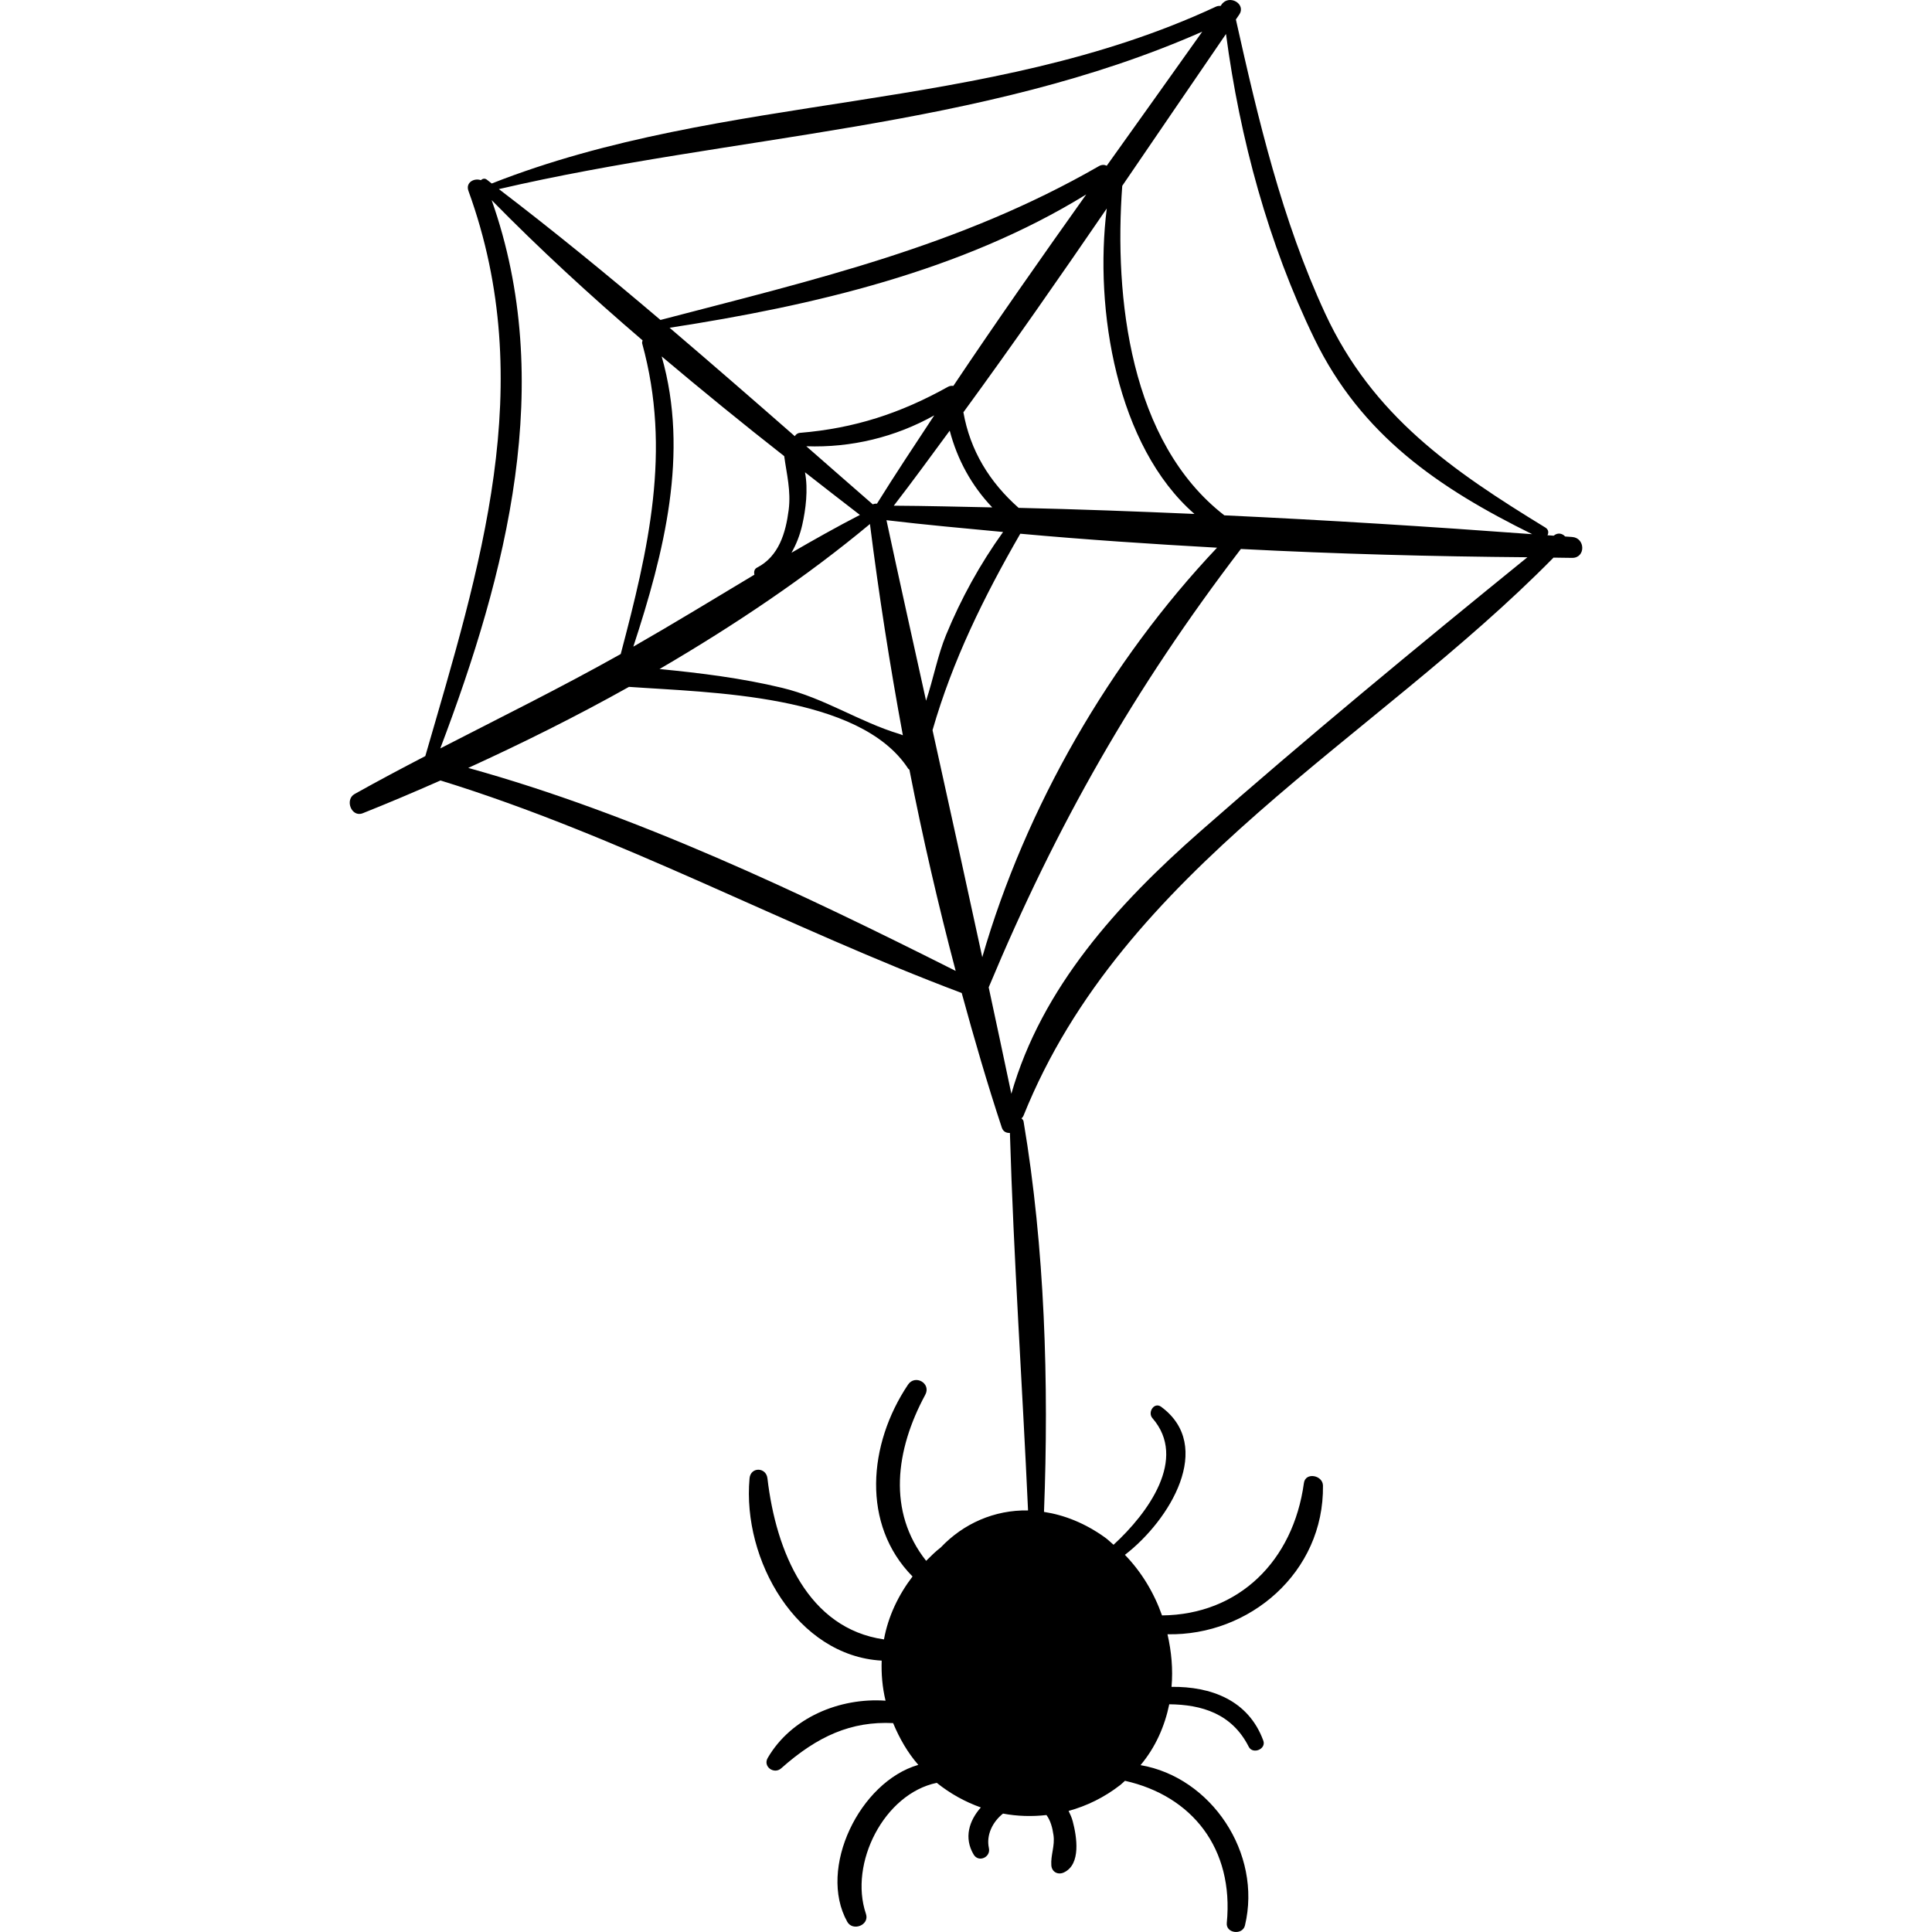 <?xml version="1.0" encoding="iso-8859-1"?>
<!-- Generator: Adobe Illustrator 18.0.0, SVG Export Plug-In . SVG Version: 6.00 Build 0)  -->
<!DOCTYPE svg PUBLIC "-//W3C//DTD SVG 1.1//EN" "http://www.w3.org/Graphics/SVG/1.1/DTD/svg11.dtd">
<svg version="1.1" id="Capa_1" xmlns="http://www.w3.org/2000/svg" xmlns:xlink="http://www.w3.org/1999/xlink" x="0px" y="0px"
	 viewBox="0 0 242.001 242.001" style="enable-background:new 0 0 242.001 242.001;" xml:space="preserve">
<g>
	<path d="M196.932,67.262c-0.294-0.023-0.591-0.042-0.887-0.062c-0.32-0.368-0.895-0.531-1.396-0.126
		c-0.01,0.008-0.021,0.017-0.032,0.026c-0.261-0.018-0.523-0.035-0.783-0.055c0.17-0.308,0.144-0.716-0.26-0.963
		c-11.694-7.153-21.644-13.989-27.589-26.828c-5.413-11.69-8.384-24.304-11.178-36.812c0.136-0.198,0.271-0.398,0.407-0.596
		c0.933-1.356-1.261-2.608-2.196-1.283c-0.043,0.061-0.087,0.122-0.13,0.183c-0.187-0.018-0.382-0.004-0.587,0.091
		C123.457,14.285,90.83,11.464,61.594,22.985c-0.207-0.157-0.407-0.326-0.614-0.482c-0.274-0.207-0.543-0.116-0.749,0.064
		c-0.837-0.298-1.938,0.287-1.554,1.344c8.813,24.266,1.445,47.155-5.403,70.796c-2.972,1.544-5.93,3.112-8.852,4.748
		c-1.266,0.709-0.402,2.974,1.016,2.41c3.207-1.274,6.465-2.661,9.738-4.103c22.465,6.924,43.301,18.359,65.289,26.622
		c1.551,5.69,3.194,11.336,5.022,16.861c0.175,0.528,0.601,0.688,1.014,0.666c0.468,15.743,1.558,31.542,2.272,47.285
		c-4.213-0.078-8.095,1.642-10.931,4.634c-0.665,0.505-1.246,1.096-1.834,1.678c-4.861-6.143-3.85-13.888-0.111-20.8
		c0.773-1.429-1.27-2.598-2.163-1.264c-4.992,7.454-5.846,17.524,0.569,24.025c-1.761,2.308-3.045,4.967-3.579,7.882
		c-9.483-1.361-13.512-10.909-14.595-20.174c-0.166-1.423-2.11-1.458-2.242,0c-0.929,10.263,5.961,22.246,16.551,22.831
		c-0.055,1.639,0.075,3.317,0.485,5.019c-5.757-0.404-11.821,2.122-14.759,7.172c-0.631,1.085,0.792,2.097,1.686,1.301
		c4.564-4.057,8.795-5.919,14.021-5.666c0.812,1.949,1.843,3.734,3.157,5.232c-7.335,2.115-12.635,12.97-8.901,19.655
		c0.694,1.244,2.816,0.41,2.341-0.987c-2.152-6.332,2.281-15.051,8.871-16.417c1.664,1.338,3.534,2.379,5.521,3.083
		c-1.47,1.656-2.149,3.804-0.902,5.899c0.62,1.041,2.16,0.339,1.911-0.806c-0.358-1.644,0.466-3.288,1.765-4.325
		c1.783,0.337,3.617,0.388,5.447,0.183c0.507,0.694,0.746,1.577,0.878,2.516c0.192,1.366-0.363,2.487-0.27,3.786
		c0.059,0.828,0.824,1.231,1.559,0.895c2.2-1.007,1.624-4.519,1.119-6.421c-0.123-0.465-0.317-0.881-0.515-1.292
		c2.255-0.619,4.453-1.677,6.475-3.249c0.211-0.164,0.386-0.353,0.587-0.524c8.38,1.88,13.663,8.452,12.752,17.811
		c-0.127,1.306,1.975,1.563,2.276,0.308c2.171-9.077-4.245-18.572-13.08-20.082c1.88-2.237,3.027-4.864,3.599-7.622
		c4.05,0.038,7.852,1.158,9.954,5.32c0.503,0.996,2.218,0.301,1.825-0.769c-1.878-5.115-6.609-6.787-11.495-6.735
		c0.196-2.19-0.008-4.418-0.506-6.587c10.256,0.21,19.62-7.748,19.475-18.621c-0.018-1.311-2.195-1.724-2.387-0.323
		c-1.341,9.795-8.19,16.494-17.773,16.583c-0.992-2.813-2.558-5.43-4.647-7.587c5.646-4.35,11.231-13.622,4.539-18.545
		c-0.871-0.641-1.731,0.692-1.096,1.42c4.431,5.078-0.534,11.888-4.868,15.863c-0.352-0.296-0.67-0.625-1.046-0.896
		c-2.533-1.824-5.133-2.833-7.665-3.221c0.625-16.095,0.11-33.066-2.558-48.904c-0.031-0.185-0.148-0.285-0.258-0.388
		c0.094-0.096,0.189-0.19,0.25-0.341c12.471-31.001,43.78-46.916,66.389-69.9c0.776,0.003,1.562,0.032,2.337,0.033
		C198.636,69.881,198.593,67.39,196.932,67.262z M150.595,3.966c-3.971,5.596-7.965,11.188-11.965,16.794
		c-0.278-0.136-0.614-0.159-0.977,0.049c-17.498,10.059-35.664,14.23-54.924,19.268c-6.638-5.64-13.368-11.146-20.241-16.391
		C91.749,16.878,122.932,16.16,150.595,3.966z M149.617,64.375c-7.348-0.319-14.696-0.594-22.027-0.762
		c-3.657-3.236-6.071-7.189-6.915-11.97c6.13-8.389,12.075-16.941,17.958-25.526C137.042,38.784,139.881,55.887,149.617,64.375z
		 M82.88,44.646c5.051,4.257,10.174,8.435,15.35,12.49c0.304,2.262,0.868,4.348,0.556,6.76c-0.369,2.851-1.225,5.796-3.965,7.206
		c-0.35,0.18-0.405,0.549-0.323,0.882c-5.049,3.025-10.073,6.098-15.168,9.014C83.176,69.248,86.355,56.774,82.88,44.646z
		 M100.833,59.158c2.294,1.783,4.589,3.59,6.878,5.341c-2.898,1.496-5.745,3.098-8.573,4.739c0.608-1.055,1.066-2.227,1.356-3.512
		C100.919,63.838,101.247,61.335,100.833,59.158z M100.996,55.897c5.613,0.204,11.146-1.137,16.027-3.868
		c-2.42,3.672-4.858,7.336-7.175,11.06c-0.192-0.015-0.351,0.015-0.525,0.087C106.551,60.766,103.774,58.329,100.996,55.897z
		 M118.961,53.944c0.955,3.634,2.739,6.897,5.329,9.612c-4.114-0.08-8.237-0.192-12.334-0.213
		C114.344,60.258,116.64,57.089,118.961,53.944z M118.736,48.457c-5.957,3.322-11.722,5.197-18.523,5.761
		c-0.331,0.027-0.527,0.204-0.657,0.419c-5.193-4.549-10.418-9.091-15.683-13.581c17.92-2.76,36.615-7.099,52.19-16.703
		c-5.642,7.933-11.24,15.909-16.647,23.986C119.197,48.31,118.967,48.328,118.736,48.457z M108.969,65.637
		c1.104,8.768,2.484,17.625,4.122,26.464c-0.148-0.054-0.239-0.106-0.42-0.161c-4.996-1.499-9.404-4.506-14.718-5.784
		c-5.038-1.212-10.188-1.853-15.343-2.352C92.037,78.3,101.058,72.231,108.969,65.637z M111.039,65.159
		c4.833,0.577,9.724,1.016,14.605,1.477c-2.88,4.018-5.246,8.298-7.146,12.91c-1.031,2.501-1.598,5.524-2.499,8.226
		C114.336,80.234,112.655,72.699,111.039,65.159z M55.151,93.745c8.33-21.975,14.5-45.881,6.432-68.678
		c5.981,6.095,12.331,11.939,18.907,17.569c-0.021,0.131-0.092,0.236-0.048,0.395c3.699,13.433,0.768,25.797-2.689,38.889
		c-0.029,0.016-0.056,0.033-0.084,0.049C70.28,86.122,62.68,89.869,55.151,93.745z M58.649,96.189
		c6.736-3.075,13.516-6.444,20.137-10.152c10.165,0.724,28.893,0.913,34.971,10.24c0.038,0.058,0.105,0.081,0.154,0.129
		c1.659,8.474,3.602,16.9,5.797,25.211C100.403,111.899,79.501,101.961,58.649,96.189z M116.808,91.459
		c2.518-8.746,6.411-16.657,10.993-24.606c8.179,0.744,16.41,1.291,24.647,1.751c-13.43,14.198-23.977,32.492-29.409,51.293
		C120.986,110.416,118.904,100.936,116.808,91.459z M150.261,104.215c-10.241,9.004-19.779,19.488-23.58,32.792
		c-0.936-4.445-1.882-8.889-2.838-13.333c8.504-20.37,18.226-37.413,31.587-54.909c12.003,0.622,23.993,0.94,35.89,1.036
		C177.487,81.024,163.613,92.476,150.261,104.215z M153.36,64.551c-11.817-9.16-13.821-27.249-12.788-41.274
		c4.34-6.351,8.66-12.701,12.995-19.02c1.736,13.083,5.307,26.299,11.068,38.164c5.868,12.086,15.547,18.701,27.289,24.491
		C179.137,65.965,166.261,65.152,153.36,64.551z"/>
</g>
<g>
</g>
<g>
</g>
<g>
</g>
<g>
</g>
<g>
</g>
<g>
</g>
<g>
</g>
<g>
</g>
<g>
</g>
<g>
</g>
<g>
</g>
<g>
</g>
<g>
</g>
<g>
</g>
<g>
</g>
</svg>
